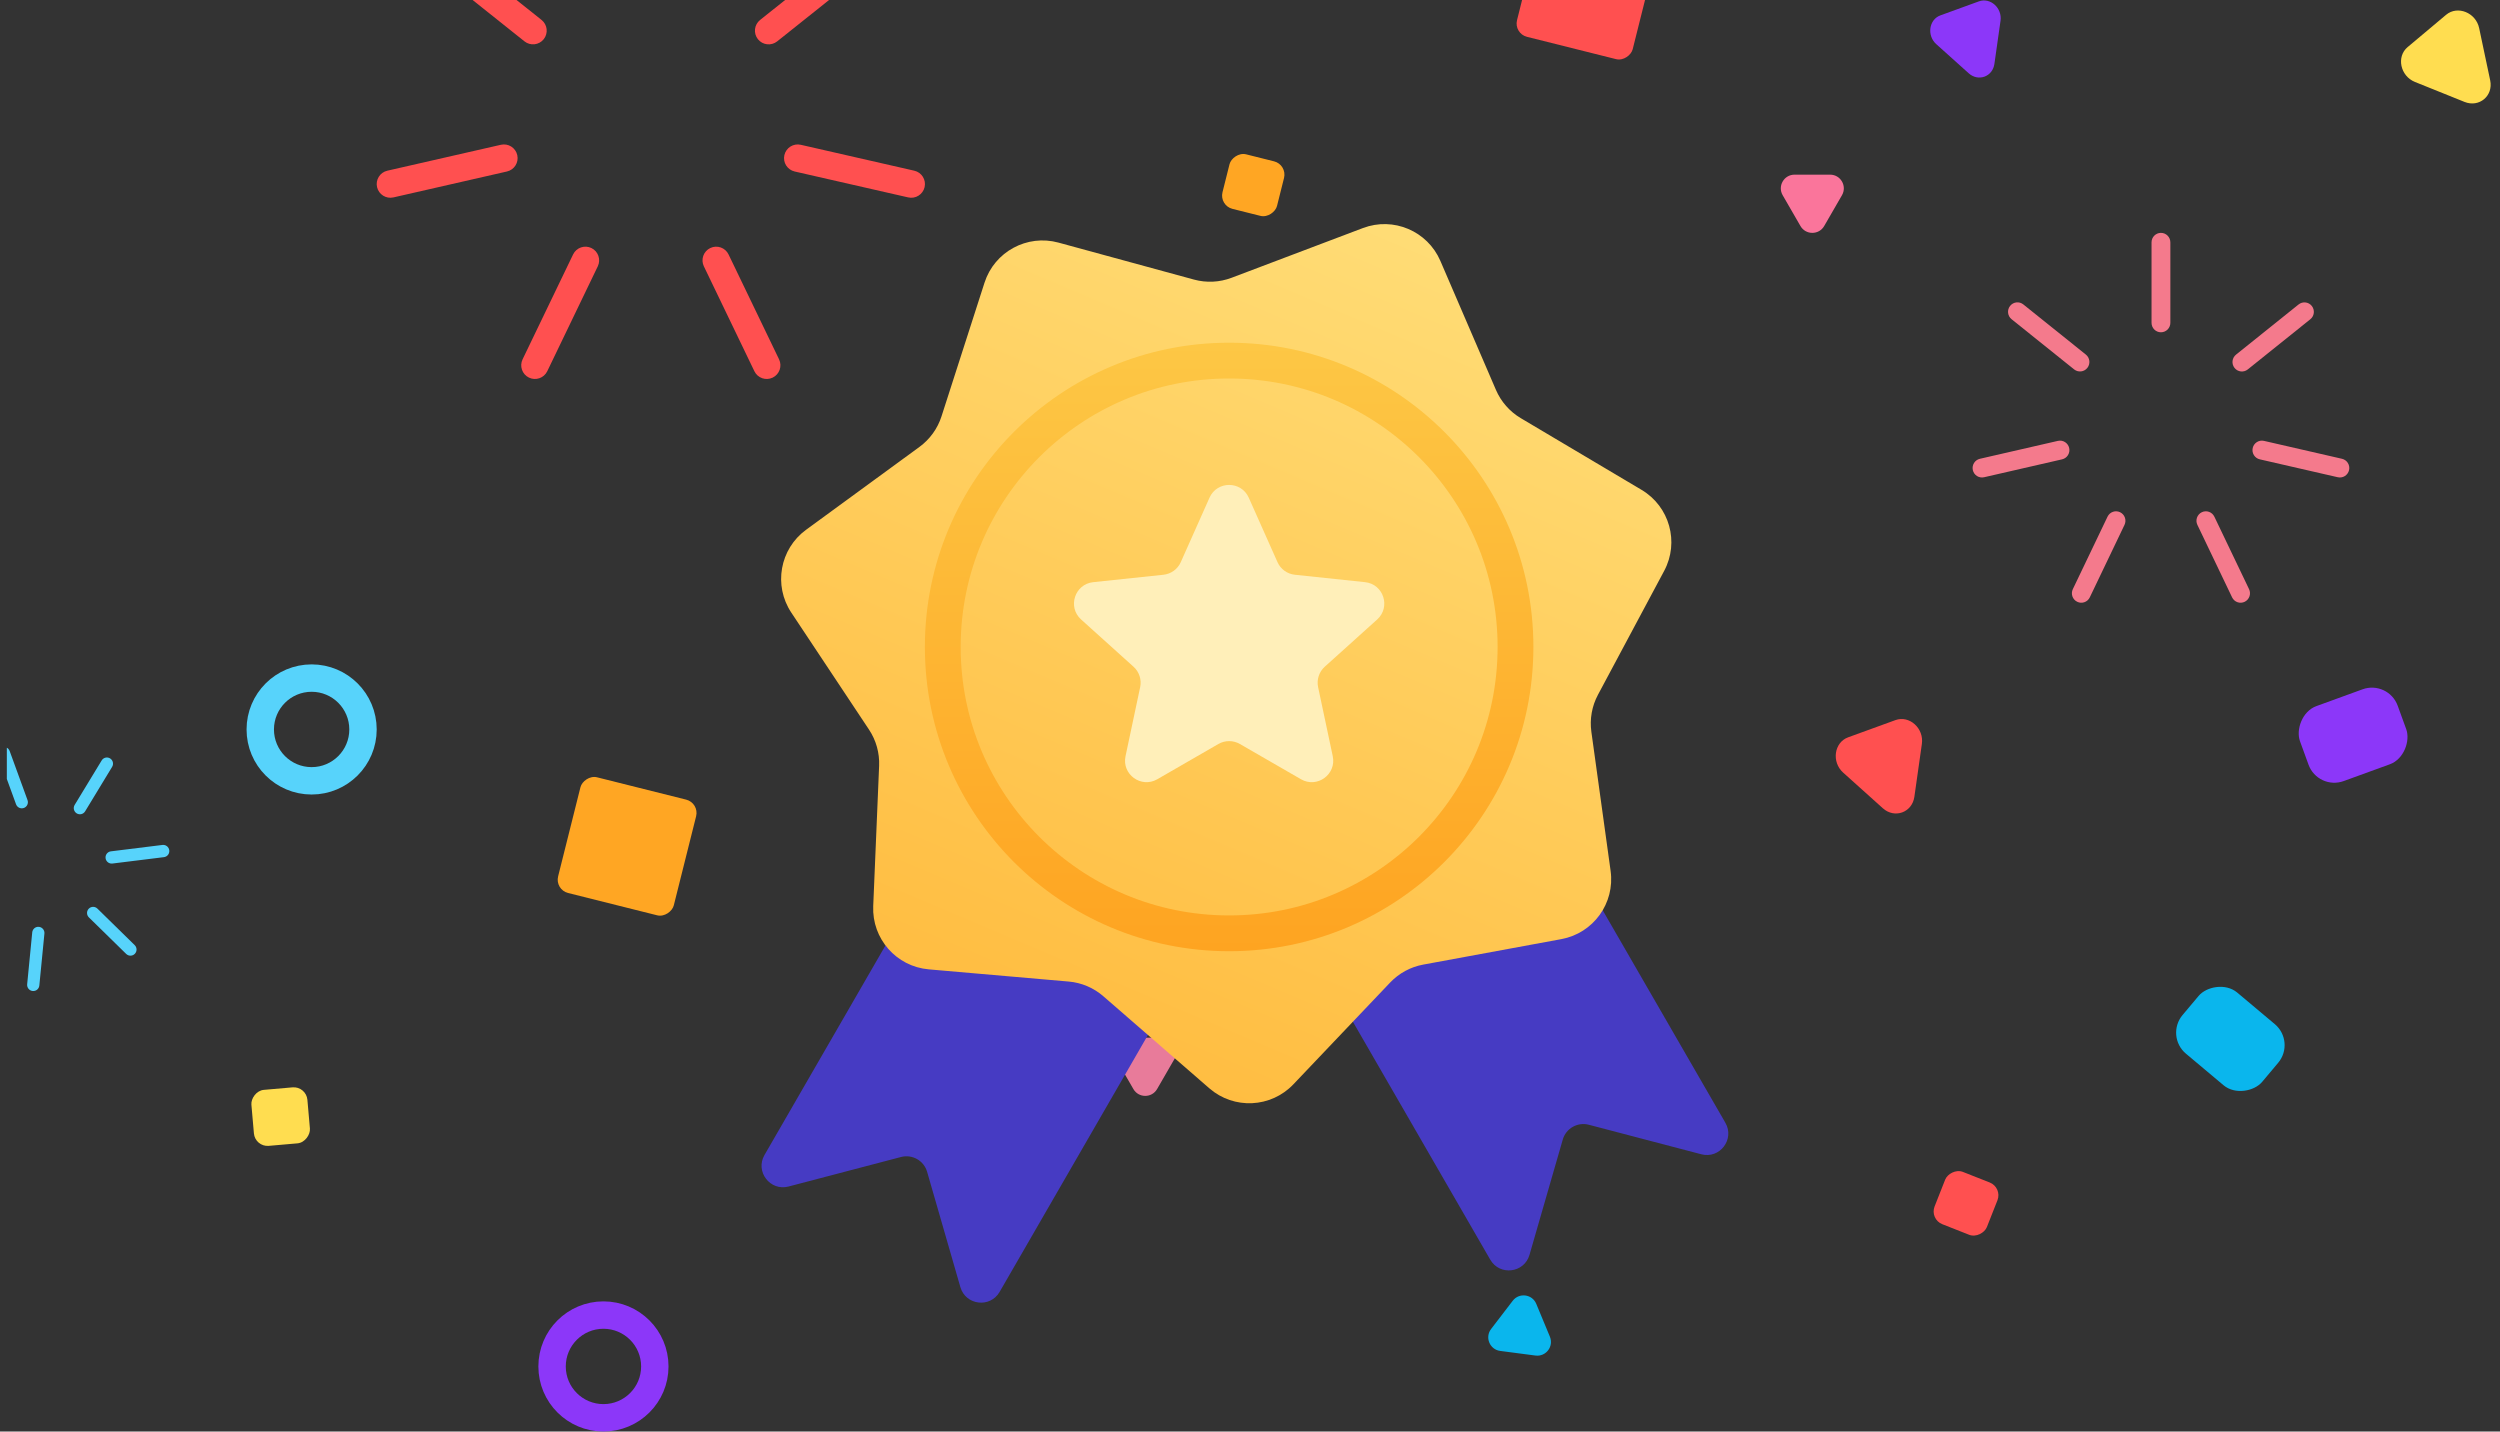 <svg width="365" height="209" viewBox="0 0 365 209" fill="none" xmlns="http://www.w3.org/2000/svg">
<rect x="0" y="0" width="365" height="209" fill="#333333" stroke="none"/>
<g clip-path="url(#clip0_5052_89284)">
<rect width="15.173" height="11.645" rx="4" transform="matrix(0.766 0.643 0.643 -0.766 316.08 151.262)" fill="#0AB6ED"/>
<rect width="15.173" height="11.645" rx="4" transform="matrix(0.94 -0.342 -0.342 -0.94 338.414 115.406)" fill="#8C37F9"/>
<rect width="17.413" height="17.413" rx="2" transform="matrix(0.97 0.243 0.243 -0.97 80.998 129.891)" fill="#FFA623"/>
<rect width="17.413" height="17.413" rx="2" transform="matrix(0.97 0.243 0.243 -0.97 220.998 4.891)" fill="#FF5050"/>
<rect width="8.208" height="8.208" rx="2" transform="matrix(-0.93 -0.367 -0.367 0.93 292.363 173.379)" fill="#FF5050"/>
<rect width="8.208" height="8.208" rx="2" transform="matrix(0.996 -0.087 -0.087 -0.996 37.245 167.469)" fill="#FFDD50"/>
<rect width="8.208" height="8.208" rx="2" transform="matrix(0.97 0.243 0.243 -0.97 177.998 30.008)" fill="#FFA623"/>
<path d="M165.473 159C166.242 160.333 168.167 160.333 168.937 159L171.535 154.5C172.305 153.167 171.342 151.5 169.803 151.5H164.606C163.067 151.5 162.105 153.167 162.874 154.5L165.473 159Z" fill="#E87B9A"/>
<path d="M262.867 33C263.637 34.333 265.561 34.333 266.331 33L268.929 28.5C269.699 27.167 268.737 25.5 267.197 25.5H262.001C260.461 25.5 259.499 27.167 260.269 28.5L262.867 33Z" fill="#FA759B"/>
<path d="M224.295 190.361C223.705 188.939 221.797 188.689 220.86 189.911L217.699 194.035C216.763 195.257 217.5 197.034 219.027 197.234L224.179 197.91C225.705 198.11 226.876 196.582 226.286 195.16L224.295 190.361Z" fill="#0AB6ED"/>
<path d="M274.899 118.009C276.618 119.553 279.173 118.623 279.498 116.335L280.593 108.612C280.917 106.324 278.768 104.394 276.724 105.138L269.826 107.648C267.782 108.392 267.377 111.252 269.096 112.797L274.899 118.009Z" fill="#FF5050"/>
<path d="M287.431 10.7C288.833 11.96 290.918 11.202 291.183 9.335L292.076 3.034C292.341 1.167 290.587 -0.408 288.92 0.199L283.292 2.247C281.624 2.854 281.293 5.188 282.696 6.448L287.431 10.7Z" fill="#8C37F9"/>
<path d="M359.819 14.879C361.963 15.742 364.046 13.995 363.568 11.734L361.956 4.102C361.478 1.841 358.798 0.762 357.132 2.16L351.509 6.879C349.843 8.277 350.44 11.103 352.583 11.966L359.819 14.879Z" fill="#FFDD50"/>
<circle cx="9.5" cy="9.5" r="7.5" transform="matrix(1 0 0 -1 78.603 209)" stroke="#8C37F9" stroke-width="4"/>
<circle cx="9.5" cy="9.5" r="7.5" transform="matrix(1 0 0 -1 35.998 116)" stroke="#57D3FB" stroke-width="4"/>
<path d="M93.02 -3.807C93.02 -2.702 93.916 -1.807 95.02 -1.807C96.125 -1.807 97.02 -2.702 97.02 -3.807V-20.807C97.02 -21.911 96.125 -22.807 95.02 -22.807C93.916 -22.807 93.02 -21.911 93.02 -20.807V-3.807Z" fill="#FF5050"/>
<path d="M110.974 2.914C110.11 3.603 109.968 4.861 110.657 5.725C111.346 6.588 112.604 6.73 113.468 6.041L126.759 -4.558C127.622 -5.247 127.764 -6.505 127.075 -7.369C126.387 -8.232 125.128 -8.374 124.265 -7.685L110.974 2.914Z" fill="#FF5050"/>
<path d="M116.914 21.139C115.837 20.894 114.765 21.567 114.519 22.644C114.273 23.721 114.947 24.793 116.024 25.039L132.598 28.822C133.675 29.068 134.747 28.394 134.993 27.317C135.239 26.24 134.565 25.168 133.488 24.922L116.914 21.139Z" fill="#FF5050"/>
<path d="M106.368 37.147C105.888 36.152 104.693 35.734 103.698 36.213C102.703 36.692 102.284 37.888 102.764 38.883L110.14 54.199C110.619 55.194 111.814 55.613 112.809 55.133C113.805 54.654 114.223 53.459 113.744 52.464L106.368 37.147Z" fill="#FF5050"/>
<path d="M87.277 38.882C87.756 37.886 87.338 36.691 86.343 36.212C85.347 35.733 84.152 36.151 83.673 37.146L76.297 52.463C75.818 53.458 76.236 54.653 77.231 55.132C78.226 55.612 79.421 55.193 79.901 54.198L87.277 38.882Z" fill="#FF5050"/>
<path d="M74.017 25.038C75.094 24.792 75.768 23.72 75.522 22.643C75.276 21.566 74.204 20.892 73.127 21.138L56.553 24.921C55.477 25.167 54.803 26.239 55.049 27.316C55.294 28.393 56.367 29.067 57.444 28.821L74.017 25.038Z" fill="#FF5050"/>
<path d="M76.573 6.039C77.437 6.728 78.695 6.586 79.384 5.722C80.072 4.859 79.931 3.6 79.067 2.912L65.776 -7.688C64.912 -8.376 63.654 -8.235 62.965 -7.371C62.276 -6.507 62.418 -5.249 63.282 -4.56L76.573 6.039Z" fill="#FF5050"/>
<path d="M191.59 83.887C191.59 84.462 192.056 84.928 192.631 84.928C193.205 84.928 193.671 84.462 193.671 83.887V75.043C193.671 74.468 193.205 74.002 192.631 74.002C192.056 74.002 191.59 74.468 191.59 75.043V83.887Z" fill="#F47A8C"/>
<path d="M200.93 87.384C200.481 87.742 200.407 88.397 200.766 88.846C201.124 89.295 201.779 89.369 202.228 89.011L209.143 83.496C209.592 83.138 209.666 82.484 209.307 82.034C208.949 81.585 208.294 81.511 207.845 81.87L200.93 87.384Z" fill="#F47A8C"/>
<path d="M204.02 96.862C203.46 96.735 202.902 97.085 202.775 97.645C202.647 98.206 202.997 98.763 203.557 98.891L212.18 100.859C212.74 100.987 213.298 100.637 213.426 100.076C213.554 99.516 213.203 98.958 212.643 98.831L204.02 96.862Z" fill="#F47A8C"/>
<path d="M198.534 105.192C198.284 104.674 197.663 104.456 197.145 104.706C196.627 104.955 196.41 105.577 196.659 106.095L200.496 114.063C200.746 114.581 201.367 114.798 201.885 114.549C202.403 114.3 202.621 113.678 202.371 113.16L198.534 105.192Z" fill="#F47A8C"/>
<path d="M188.602 106.094C188.851 105.576 188.633 104.954 188.116 104.705C187.598 104.456 186.976 104.673 186.727 105.191L182.889 113.16C182.64 113.677 182.858 114.299 183.375 114.548C183.893 114.798 184.515 114.58 184.764 114.062L188.602 106.094Z" fill="#F47A8C"/>
<path d="M181.703 98.891C182.264 98.764 182.614 98.206 182.486 97.645C182.358 97.085 181.801 96.735 181.24 96.863L172.618 98.831C172.058 98.959 171.707 99.516 171.835 100.077C171.963 100.637 172.521 100.987 173.081 100.86L181.703 98.891Z" fill="#F47A8C"/>
<path d="M183.033 89.006C183.483 89.365 184.137 89.291 184.496 88.842C184.854 88.392 184.78 87.738 184.331 87.379L177.416 81.865C176.967 81.507 176.312 81.581 175.954 82.03C175.596 82.479 175.669 83.134 176.119 83.492L183.033 89.006Z" fill="#F47A8C"/>
<path d="M314.124 47.131C314.124 47.895 314.739 48.513 315.498 48.513C316.257 48.513 316.872 47.895 316.872 47.131V35.382C316.872 34.619 316.257 34 315.498 34C314.739 34 314.124 34.619 314.124 35.382V47.131Z" fill="#F47A8C"/>
<path d="M326.46 51.776C325.867 52.252 325.769 53.122 326.242 53.718C326.716 54.315 327.58 54.413 328.174 53.937L337.306 46.612C337.9 46.136 337.997 45.266 337.524 44.67C337.051 44.073 336.186 43.975 335.593 44.451L326.46 51.776Z" fill="#F47A8C"/>
<path d="M330.541 64.368C329.801 64.198 329.065 64.663 328.896 65.408C328.727 66.152 329.19 66.893 329.93 67.063L341.318 69.677C342.058 69.847 342.794 69.381 342.963 68.637C343.132 67.893 342.669 67.152 341.929 66.982L330.541 64.368Z" fill="#F47A8C"/>
<path d="M323.295 75.432C322.966 74.745 322.144 74.456 321.46 74.787C320.777 75.118 320.489 75.944 320.819 76.632L325.887 87.217C326.216 87.905 327.037 88.194 327.721 87.863C328.405 87.532 328.692 86.706 328.363 86.018L323.295 75.432Z" fill="#F47A8C"/>
<path d="M310.177 76.631C310.507 75.943 310.219 75.117 309.535 74.786C308.852 74.455 308.03 74.744 307.701 75.431L302.633 86.017C302.303 86.705 302.591 87.531 303.275 87.862C303.958 88.193 304.78 87.904 305.109 87.216L310.177 76.631Z" fill="#F47A8C"/>
<path d="M301.066 67.063C301.806 66.893 302.269 66.152 302.1 65.408C301.931 64.664 301.195 64.198 300.455 64.368L289.067 66.982C288.327 67.152 287.864 67.893 288.033 68.637C288.202 69.382 288.938 69.847 289.678 69.677L301.066 67.063Z" fill="#F47A8C"/>
<path d="M302.823 53.932C303.416 54.408 304.281 54.31 304.754 53.713C305.227 53.116 305.13 52.246 304.537 51.77L295.404 44.445C294.811 43.969 293.946 44.067 293.473 44.664C293 45.261 293.097 46.13 293.69 46.606L302.823 53.932Z" fill="#F47A8C"/>
<path d="M2.342 117.425C2.511 117.891 3.024 118.132 3.487 117.963C3.95 117.795 4.188 117.28 4.019 116.814L1.409 109.646C1.24 109.18 0.727 108.939 0.264 109.107C-0.199 109.276 -0.437 109.79 -0.268 110.256L2.342 117.425Z" fill="#57D3FB"/>
<path d="M10.9 117.519C10.644 117.942 10.778 118.494 11.199 118.753C11.62 119.012 12.169 118.88 12.426 118.458L16.371 111.96C16.628 111.538 16.494 110.985 16.073 110.726C15.652 110.467 15.102 110.599 14.846 111.022L10.9 117.519Z" fill="#57D3FB"/>
<path d="M16.187 124.296C15.698 124.357 15.351 124.805 15.414 125.296C15.476 125.788 15.923 126.137 16.412 126.076L23.942 125.143C24.431 125.082 24.777 124.634 24.715 124.143C24.652 123.651 24.205 123.302 23.716 123.362L16.187 124.296Z" fill="#57D3FB"/>
<path d="M14.223 132.657C13.869 132.31 13.304 132.316 12.96 132.67C12.616 133.024 12.624 133.592 12.978 133.939L18.421 139.272C18.775 139.618 19.34 139.612 19.684 139.258C20.028 138.905 20.02 138.337 19.666 137.99L14.223 132.657Z" fill="#57D3FB"/>
<path d="M6.485 136.301C6.533 135.809 6.174 135.368 5.683 135.318C5.193 135.268 4.756 135.627 4.707 136.119L3.966 143.704C3.918 144.197 4.276 144.637 4.767 144.687C5.258 144.737 5.695 144.379 5.743 143.886L6.485 136.301Z" fill="#57D3FB"/>
<path d="M-1.199 132.487C-0.786 132.219 -0.668 131.664 -0.936 131.247C-1.204 130.831 -1.757 130.71 -2.171 130.978L-8.539 135.102C-8.953 135.37 -9.071 135.925 -8.802 136.342C-8.534 136.758 -7.981 136.879 -7.567 136.611L-1.199 132.487Z" fill="#57D3FB"/>
<path d="M-3.044 124.084C-2.576 124.243 -2.07 123.991 -1.914 123.522C-1.758 123.052 -2.01 122.543 -2.478 122.385L-9.677 119.943C-10.145 119.785 -10.651 120.036 -10.807 120.506C-10.963 120.975 -10.711 121.484 -10.243 121.643L-3.044 124.084Z" fill="#57D3FB"/>
</g>
<path d="M115.127 173.232C112.432 173.94 110.222 171.044 111.615 168.632L138.691 121.735C139.557 120.235 141.475 119.721 142.975 120.587L171.944 137.313C173.444 138.179 173.958 140.097 173.092 141.596L145.944 188.619C144.561 191.013 140.982 190.577 140.215 187.92L135.359 171.085C134.887 169.45 133.196 168.49 131.55 168.922L115.127 173.232Z" fill="#463BC3"/>
<path d="M248.395 168.525C251.089 169.233 253.299 166.337 251.906 163.925L224.83 117.028C223.964 115.528 222.047 115.014 220.547 115.88L191.577 132.606C190.077 133.472 189.563 135.39 190.429 136.889L217.578 183.912C218.96 186.306 222.54 185.87 223.306 183.213L228.163 166.378C228.635 164.743 230.325 163.783 231.972 164.215L248.395 168.525Z" fill="#463BC3"/>
<path d="M198.988 33.296C203.432 31.613 208.413 33.725 210.293 38.089L218.408 56.925C219.151 58.648 220.419 60.092 222.033 61.05L239.669 71.519C243.755 73.944 245.21 79.155 242.97 83.346L233.303 101.435C232.419 103.089 232.081 104.981 232.339 106.84L235.15 127.156C235.801 131.863 232.634 136.249 227.961 137.111L207.791 140.832C205.946 141.172 204.257 142.088 202.964 143.447L188.833 158.312C185.559 161.756 180.155 162.014 176.568 158.898L161.083 145.449C159.667 144.219 157.897 143.468 156.028 143.306L135.596 141.526C130.862 141.113 127.291 137.049 127.49 132.302L128.351 111.81C128.43 109.936 127.913 108.084 126.875 106.522L115.528 89.437C112.899 85.479 113.849 80.153 117.685 77.349L134.243 65.246C135.758 64.138 136.883 62.58 137.458 60.794L143.74 41.27C145.195 36.747 149.952 34.17 154.536 35.42L174.322 40.819C176.132 41.313 178.052 41.222 179.807 40.557L198.988 33.296Z" fill="url(#paint0_linear_5052_89284)"/>
<path d="M176.59 72.659C177.695 70.181 181.213 70.181 182.318 72.659L186.514 82.073C186.97 83.095 187.936 83.797 189.049 83.914L199.298 84.996C201.997 85.281 203.084 88.627 201.068 90.444L193.412 97.343C192.581 98.092 192.212 99.228 192.444 100.323L194.582 110.405C195.145 113.059 192.299 115.127 189.948 113.772L181.021 108.622C180.051 108.063 178.857 108.063 177.887 108.622L168.96 113.772C166.609 115.127 163.763 113.059 164.326 110.405L166.464 100.323C166.697 99.228 166.328 98.092 165.496 97.343L157.84 90.444C155.824 88.627 156.911 85.281 159.61 84.996L169.859 83.914C170.972 83.797 171.939 83.095 172.394 82.073L176.59 72.659Z" fill="#FFEFB9"/>
<circle cx="179.454" cy="94.457" r="41.809" stroke="url(#paint1_linear_5052_89284)" stroke-width="5.226"/>
<defs>
<linearGradient id="paint0_linear_5052_89284" x1="206.932" y1="30.288" x2="152.355" y2="159.002" gradientUnits="userSpaceOnUse">
<stop stop-color="#FFDD77"/>
<stop offset="1" stop-color="#FFBB3E"/>
</linearGradient>
<linearGradient id="paint1_linear_5052_89284" x1="179.454" y1="50.035" x2="179.454" y2="138.878" gradientUnits="userSpaceOnUse">
<stop stop-color="#FDC745"/>
<stop offset="1" stop-color="#FEA421"/>
</linearGradient>
<clipPath id="clip0_5052_89284">
<rect width="364" height="209" fill="white" transform="matrix(1 0 0 -1 0.998 209)"/>
</clipPath>
</defs>
</svg>
